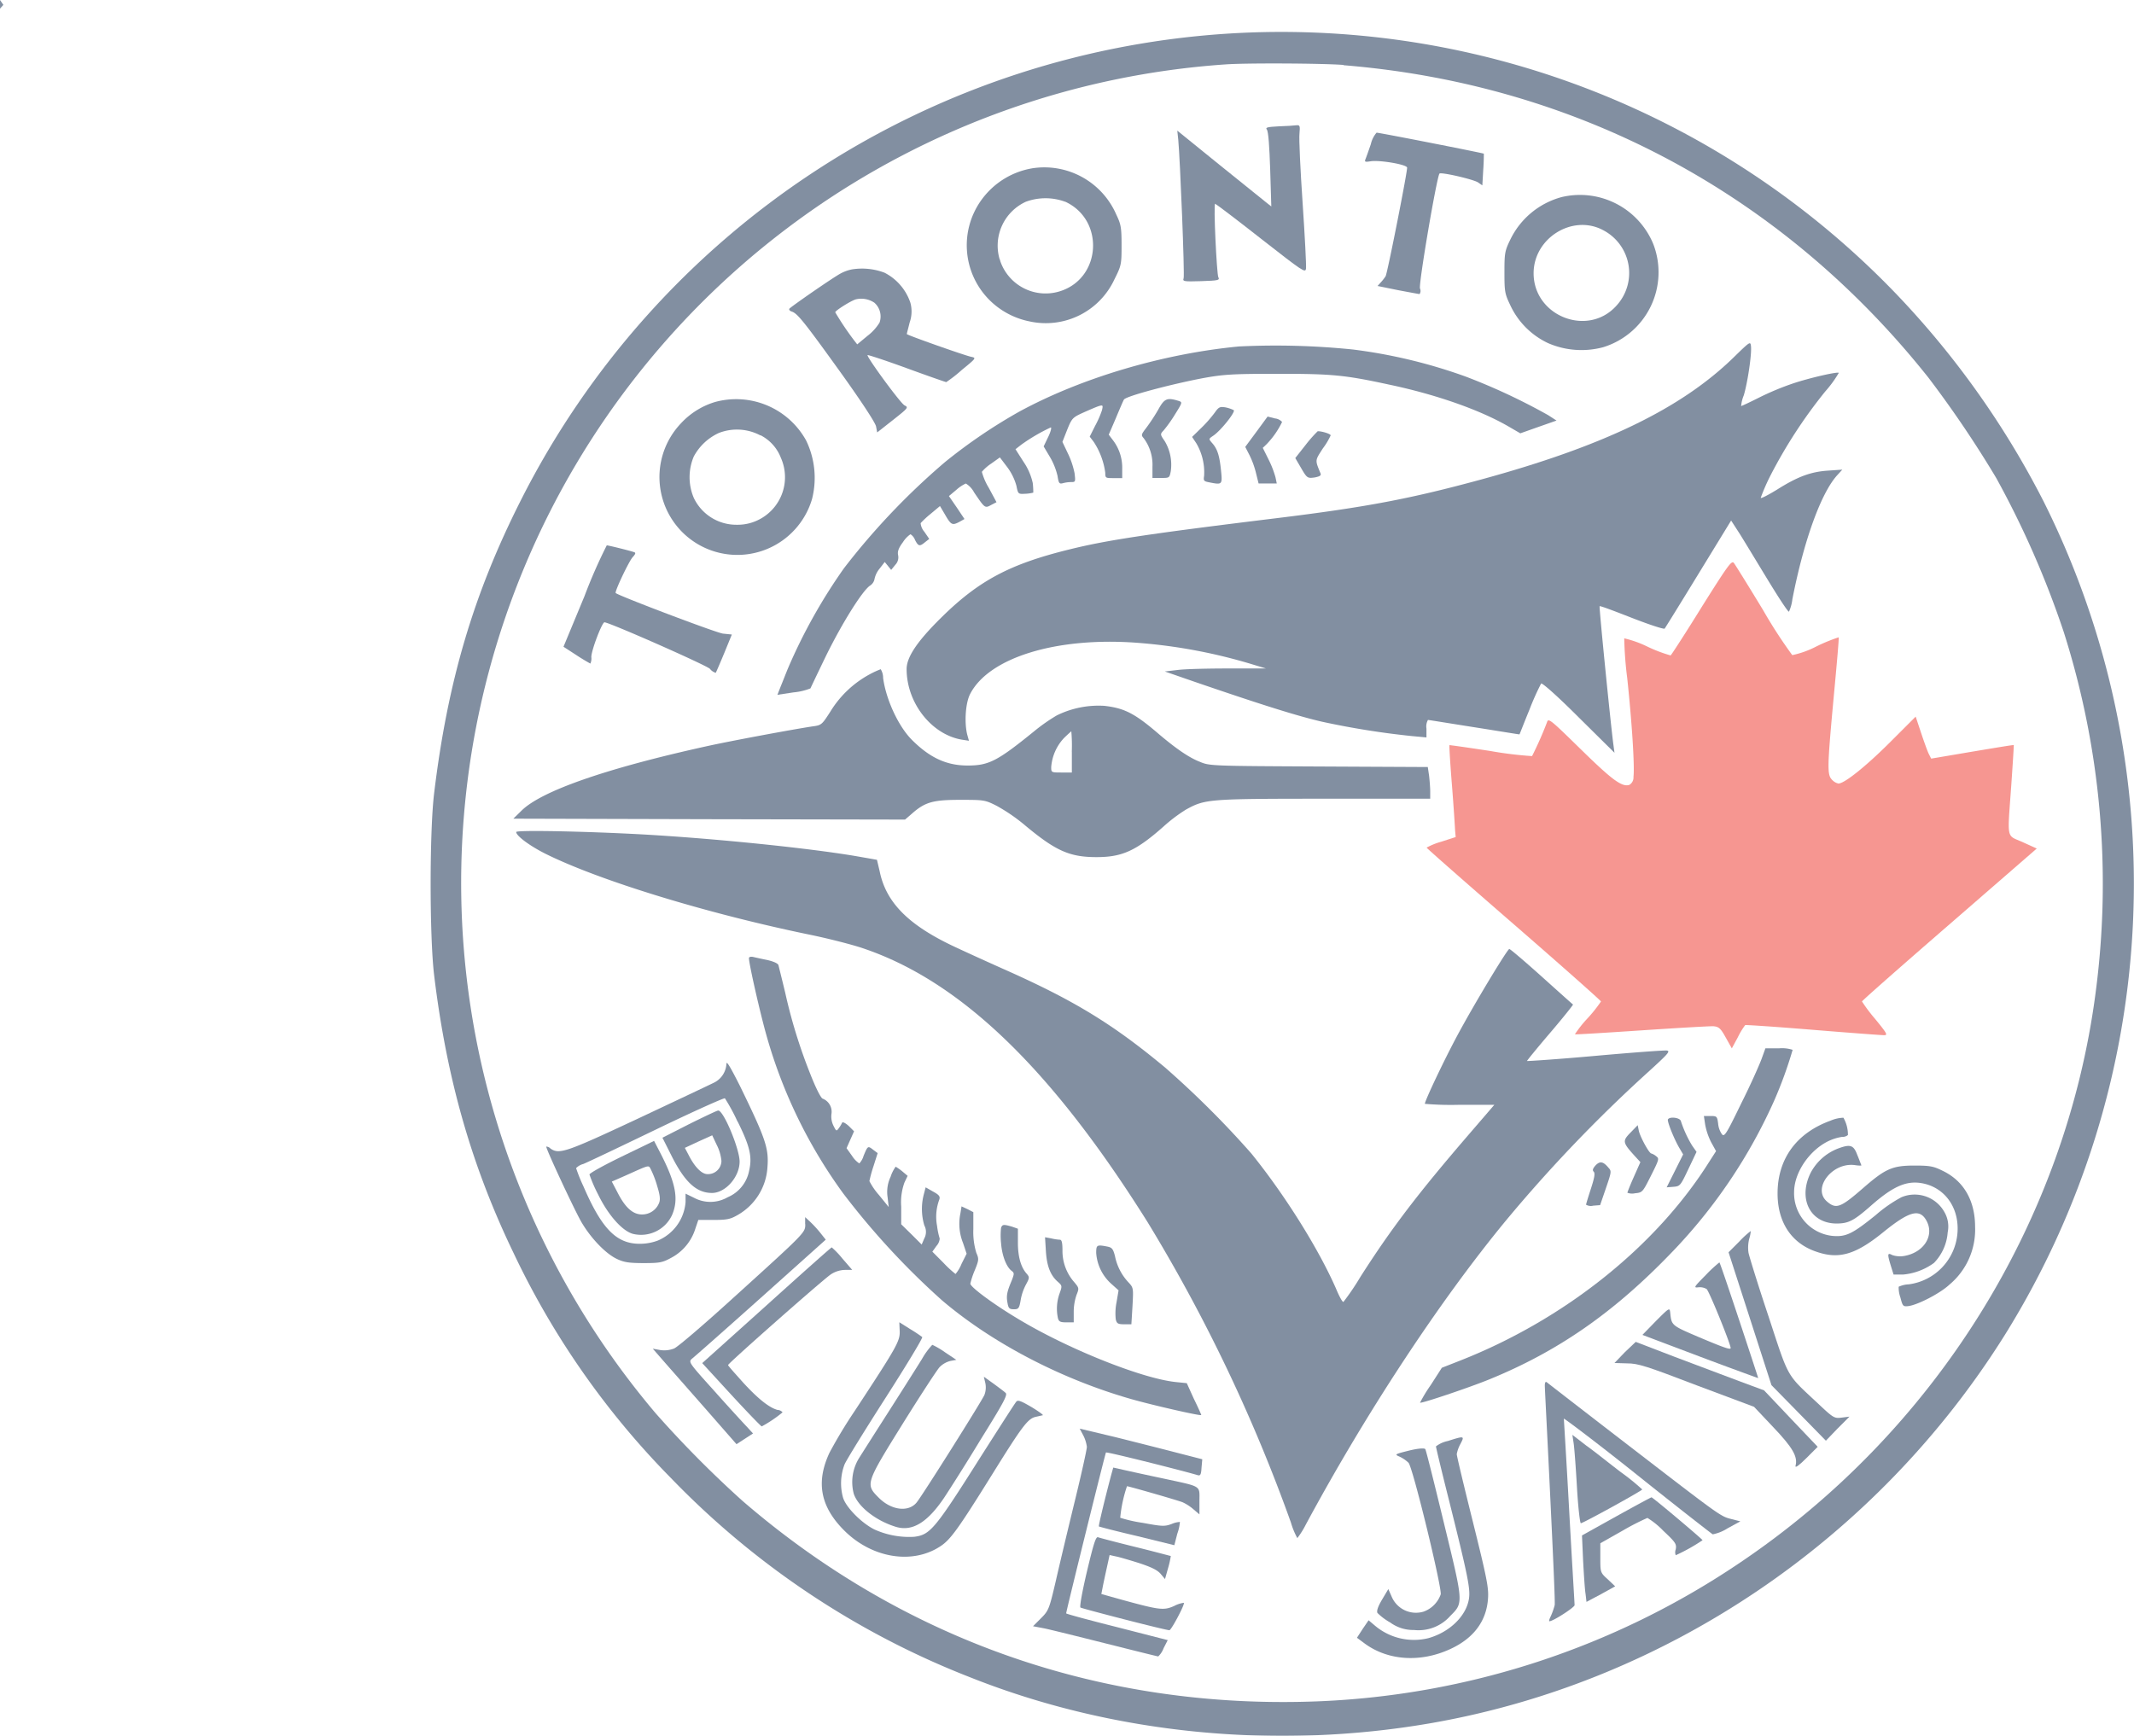 <svg id="Layer_1" data-name="Layer 1" xmlns="http://www.w3.org/2000/svg" viewBox="0 0 397.91 323.7">
  <defs>
    <style>
      .cls-1 {
        opacity: 0.9;
      }

      .cls-2 {
        opacity: 0.5;
      }

      .cls-3 {
        fill: #051f44;
      }

      .cls-4 {
        fill: #ed2e24;
      }
    </style>
  </defs>
  <title>bluejays2</title>
  <g class="cls-2">
    <path class="cls-3" d="M369.48,300.58v1.61c0.21-.25.42-0.45,0.63-0.7C369.9,301.18,369.69,300.86,369.48,300.58Z" transform="translate(-369.48 -300.58)"/>
    <path class="cls-3" d="M600.34,306.74A159,159,0,0,0,466.5,394.07c-8.75,17.36-13.55,33.6-16.07,54.43-0.87,7.17-.87,26.7,0,33.95,2.35,19.39,7,35.56,14.73,51.63a153,153,0,0,0,29.43,42.14,156.5,156.5,0,0,0,55.65,37.1c26.67,10.64,57.12,13.65,86.2,8.58,43.82-7.67,83-34.23,106.89-72.41a159.28,159.28,0,0,0,7.24-155.33,163.15,163.15,0,0,0-28.14-39.41A158.91,158.91,0,0,0,600.34,306.74Zm19.63,6c43.57,3.53,81.87,24,109.09,58.27a203.39,203.39,0,0,1,12.63,18.69,172.91,172.91,0,0,1,12.6,28.74,154.78,154.78,0,0,1,5.95,67.2c-5.57,42.88-30.07,82.07-66.64,106.57a151.17,151.17,0,0,1-78.51,25.65c-40,1.54-77.07-11.38-107.2-37.42a201.43,201.43,0,0,1-16.1-16.24A153,153,0,0,1,598,312.59C601.85,312.31,615.88,312.38,620,312.69Z" transform="translate(-369.48 -300.58)"/>
    <path class="cls-3" d="M607.9,324.14c-2.07.11-2.52,0.21-2.21,0.59s0.49,3.29.63,7.42l0.21,6.93-0.84-.66c-0.46-.39-4.41-3.57-8.78-7.07L589,324.94l0.18,1.68c0.35,3.81,1.22,25.27,1,25.86s0.07,0.63,3.29.53,3.47-.18,3.18-0.74-0.94-13.69-.59-13.69c0.11,0,4,2.94,8.54,6.51,7.88,6.16,8.29,6.44,8.4,5.56,0.07-.52-0.21-6-0.63-12.18s-0.7-12-.59-12.95c0.14-1.51.07-1.64-.59-1.58C610.77,324,609.3,324.1,607.9,324.14Z" transform="translate(-369.48 -300.58)"/>
    <path class="cls-3" d="M625.09,327.46c-0.42,1.23-.87,2.49-1,2.8-0.21.52-.07,0.56,1,0.39,1.64-.24,6.51.56,6.76,1.16,0.14,0.42-3.64,19.57-4,20.27a8.19,8.19,0,0,1-.84,1.09l-0.67.74,3.78,0.77c2.07,0.39,3.92.74,4.06,0.74a1.07,1.07,0,0,0,.07-1.05c-0.24-1.05,3.15-20.89,3.64-21.42,0.32-.31,6.23,1.05,7.18,1.64l0.81,0.56,0.17-2.91c0.07-1,.11-2,0.11-3-0.07-.11-19.46-3.92-20-3.92A4.92,4.92,0,0,0,625.09,327.46Z" transform="translate(-369.48 -300.58)"/>
    <path class="cls-3" d="M562.12,331.94a14.69,14.69,0,0,0-9.48,5.71,14.43,14.43,0,0,0,2.9,20.23,14.64,14.64,0,0,0,5.88,2.63,14.1,14.1,0,0,0,15.86-7.84c1.29-2.56,1.33-2.8,1.33-6.34,0-3.32-.11-3.92-1-5.77A14.63,14.63,0,0,0,562.12,331.94Zm6,6.26c7.28,3.36,6.76,14.07-.8,16.63a8.93,8.93,0,0,1-11.34-5.6c0-.14-0.1-0.28-0.14-0.42a9,9,0,0,1,4.93-10.61A10.62,10.62,0,0,1,568.11,338.21Z" transform="translate(-369.48 -300.58)"/>
    <path class="cls-3" d="M660.68,337.33a14.94,14.94,0,0,0-9.56,7.88c-1.05,2.17-1.12,2.52-1.12,6.16s0.07,4,1.12,6.19a14.62,14.62,0,0,0,7,7,15.61,15.61,0,0,0,10.29.77,14.62,14.62,0,0,0,9.34-19.25A14.78,14.78,0,0,0,660.68,337.33Zm7.56,6.09a9,9,0,0,1,2.63,14.18c-5.32,5.91-15.43,1.93-15.43-6.06,0-6.51,7.14-11,12.81-8.12h0Z" transform="translate(-369.48 -300.58)"/>
    <path class="cls-3" d="M528.38,350.81a7.5,7.5,0,0,0-2.1.74c-1.3.66-9.38,6.26-9.62,6.61-0.1.17,0.1,0.42,0.45,0.52,1.05,0.35,2.17,1.71,9,11.2,4,5.57,6.58,9.52,6.72,10.22l0.21,1.12,2.94-2.31c2.83-2.24,2.94-2.35,2.17-2.73s-7.17-9.14-6.9-9.38c0.07-.07,3.36,1,7.32,2.45s7.25,2.59,7.35,2.59a25.94,25.94,0,0,0,2.9-2.27c2.7-2.21,2.73-2.24,1.75-2.45-1.19-.24-12-4.06-12-4.24s0.25-1,.52-2.14a6.17,6.17,0,0,0,.14-3.71,9.78,9.78,0,0,0-4.83-5.6A11.87,11.87,0,0,0,528.38,350.81Zm4.1,6.19a3.42,3.42,0,0,1,1,3.74,9.09,9.09,0,0,1-2.27,2.49l-1.89,1.57-0.6-.77a55.2,55.2,0,0,1-3.5-5.21c0-.31,2.83-2.1,3.82-2.41a4.38,4.38,0,0,1,3.43.59h0Z" transform="translate(-369.48 -300.58)"/>
    <path class="cls-3" d="M692.71,367.26c-9.83,9.56-24.26,16.52-47.08,22.75-13.12,3.57-21.35,5.15-38.18,7.21-23.66,2.9-31.43,4.06-38.36,5.77-11.34,2.76-17.18,5.88-24.29,12.95-4.34,4.3-6.27,7.21-6.27,9.41,0,6.3,4.62,12.18,10.25,13.16l1.37,0.21-0.32-1.15c-0.56-2.27-.32-5.95.56-7.6,3.53-6.79,16.1-10.64,31.11-9.52a99.61,99.61,0,0,1,21.94,4.16l2.1,0.63h-7c-3.85,0-8.08.1-9.45,0.28l-2.42.28,5.57,1.93c12.53,4.3,19.14,6.37,23.66,7.42a152.45,152.45,0,0,0,16.87,2.7l2.69,0.25v-1.65a2.44,2.44,0,0,1,.28-1.61c0.17,0,4,.63,8.64,1.36s8.4,1.36,8.43,1.33,0.84-2.14,1.86-4.62a48,48,0,0,1,2.17-4.86c0.18-.18,2.94,2.24,7,6.3l6.68,6.61-0.21-1.57c-0.52-3.92-2.69-25.66-2.56-25.76s2.77,0.91,6,2.17,6,2.17,6.13,2,3-4.8,6.33-10.25l6.06-9.9,1.54,2.38c0.84,1.33,3.18,5.21,5.25,8.61s3.85,6.13,4,6a7.84,7.84,0,0,0,.63-2.31c2.13-10.92,5.36-19.88,8.4-23.17l0.91-1-2.62.18c-3.26.21-5.71,1.12-9.59,3.57-1.64,1-3,1.71-3,1.5a37.2,37.2,0,0,1,1.89-4.3,91.39,91.39,0,0,1,10.15-15.54,21.74,21.74,0,0,0,2.52-3.46c-0.28-.24-5.46.94-8.61,2a51.53,51.53,0,0,0-6.27,2.62c-1.75.88-3.22,1.57-3.33,1.57a6.65,6.65,0,0,1,.49-2c0.7-2.31,1.54-7.84,1.33-9.24C695.86,364.21,695.72,364.32,692.71,367.26Z" transform="translate(-369.48 -300.58)"/>
    <path class="cls-3" d="M600.48,365.19c-14.21,1.36-29.4,5.88-40.92,12.14a99.1,99.1,0,0,0-13.86,9.41,131.07,131.07,0,0,0-18.83,19.78,101.64,101.64,0,0,0-10.43,18.62c-0.42,1-1,2.52-1.37,3.4l-0.63,1.61,3-.45a11.49,11.49,0,0,0,3.15-.74c0.07-.14,1.37-2.9,2.9-6.05,3-6.12,6.82-12.21,8.22-13.12a1.87,1.87,0,0,0,.84-1.26,4.53,4.53,0,0,1,.95-1.92l0.95-1.23,0.6,0.74,0.6,0.74,0.77-.95a2,2,0,0,0,.52-1.82c-0.14-.66.1-1.33,0.91-2.41a5,5,0,0,1,1.4-1.47,2.14,2.14,0,0,1,.84,1.05c0.63,1.23.88,1.26,1.89,0.42l0.77-.6-0.91-1.33a2.84,2.84,0,0,1-.7-1.61,17.77,17.77,0,0,1,1.89-1.75l1.72-1.44,0.91,1.54c1.15,2,1.37,2.1,2.66,1.44l1-.56-1.43-2.14-1.47-2.14,1.37-1.15a7,7,0,0,1,1.78-1.19,4.26,4.26,0,0,1,1.54,1.65c2,2.94,2,3,3.18,2.35l1-.52-1.43-2.66a11.62,11.62,0,0,1-1.3-3,8.13,8.13,0,0,1,1.75-1.54l1.61-1.15,1.4,1.85a10.44,10.44,0,0,1,1.68,3.43c0.32,1.57.32,1.57,1.68,1.5a7.09,7.09,0,0,0,1.47-.21,15.26,15.26,0,0,0-.1-1.79,11.33,11.33,0,0,0-1.75-4l-1.47-2.31,1.08-.84a33.9,33.9,0,0,1,5.5-3.22c0.18,0,0,.8-0.49,1.79l-0.84,1.75,1.19,2a12.64,12.64,0,0,1,1.4,3.5c0.21,1.36.32,1.54,1,1.36a6.09,6.09,0,0,1,1.57-.21c0.77,0,.8-0.07.6-1.68a15.47,15.47,0,0,0-1.26-3.71l-1-2.1,0.88-2.24c0.88-2.17,1-2.31,3-3.22,1.19-.53,2.48-1.09,2.94-1.23,0.73-.21.77-0.14,0.56,0.77a18.3,18.3,0,0,1-1.29,2.94l-1,2,0.73,0.95a13.75,13.75,0,0,1,2.17,5.78c0,1,.07,1,1.58,1h1.58V388a8.42,8.42,0,0,0-1.64-5.21l-0.87-1.15,1.29-3c0.7-1.68,1.37-3.25,1.54-3.54,0.32-.63,8.78-2.87,14.73-4,3.82-.7,5.57-0.81,14-0.81,10,0,12.39.21,20.65,2,8.86,1.86,17.08,4.76,22.43,7.88l2.1,1.22,3.36-1.19,3.39-1.19-1.54-1a114.38,114.38,0,0,0-15.33-7.18,97.36,97.36,0,0,0-21.07-5.07A141.35,141.35,0,0,0,600.48,365.19Z" transform="translate(-369.48 -300.58)"/>
    <path class="cls-3" d="M502.8,375.55a14.24,14.24,0,0,0-6.37,4,14.52,14.52,0,1,0,24.47,14.07,16,16,0,0,0-1.12-10.92A14.91,14.91,0,0,0,502.8,375.55Zm8.5,6.2a7.91,7.91,0,0,1,3.78,4.2,8.87,8.87,0,0,1-4.48,11.72,8.66,8.66,0,0,1-3.75.77,8.78,8.78,0,0,1-8-5,9.89,9.89,0,0,1,0-7.74,10.07,10.07,0,0,1,4.65-4.37,9.31,9.31,0,0,1,7.77.45h0Z" transform="translate(-369.48 -300.58)"/>
    <path class="cls-3" d="M585.43,377a34.66,34.66,0,0,1-2.21,3.36c-0.94,1.23-1,1.36-.49,1.93a8.25,8.25,0,0,1,1.64,5.32v2.1H586c1.51,0,1.54,0,1.78-1.22a8.55,8.55,0,0,0-1.12-5.64c-0.87-1.26-.87-1.3-0.21-2a26,26,0,0,0,2.13-3c1.4-2.24,1.4-2.27.63-2.52C587.08,374.68,586.59,374.89,585.43,377Z" transform="translate(-369.48 -300.58)"/>
    <path class="cls-3" d="M596,377.51a24.65,24.65,0,0,1-2.52,2.87l-1.72,1.68,0.81,1.22a10.68,10.68,0,0,1,1.43,6.05c-0.14.88-.07,1,0.91,1.19,2.48,0.49,2.52.49,2.24-2.24s-0.67-4-1.68-5.11c-0.63-.74-0.63-0.74.18-1.3,1.37-.87,4.23-4.45,3.88-4.8a6.16,6.16,0,0,0-1.54-.52C596.95,376.39,596.74,376.46,596,377.51Z" transform="translate(-369.48 -300.58)"/>
    <path class="cls-3" d="M603.77,381.08l-2.1,2.84,0.81,1.57a16.37,16.37,0,0,1,1.22,3.4l0.46,1.85h3.39l-0.24-1.15a18.2,18.2,0,0,0-1.29-3.32l-1.08-2.17,0.73-.7a15.84,15.84,0,0,0,2.87-4.13,2.07,2.07,0,0,0-1.33-.66l-1.37-.35Z" transform="translate(-369.48 -300.58)"/>
    <path class="cls-3" d="M613,383.46L611,386l0.94,1.61c1.26,2.17,1.29,2.2,2.73,2,1-.21,1.22-0.39,1-0.84-1-2.45-1-2.27.46-4.55a13.08,13.08,0,0,0,1.47-2.45c0-.28-1.68-0.8-2.42-0.77A24.7,24.7,0,0,0,613,383.46Z" transform="translate(-369.48 -300.58)"/>
    <path class="cls-3" d="M478.47,411.74l-3.92,9.45,2.42,1.57c0.84,0.56,1.72,1.09,2.59,1.57a2.24,2.24,0,0,0,.18-1.22c0-1.26,2-6.48,2.45-6.48,0.88,0,18.9,7.95,19.67,8.68a2.07,2.07,0,0,0,1.08.74c0.07-.1.77-1.71,1.57-3.64l1.43-3.5-1.65-.17c-1.23-.14-19.15-6.93-20-7.56-0.28-.18,2.45-5.91,3.15-6.69,0.56-.6.63-0.84,0.25-0.95-0.8-.28-4.76-1.26-5.07-1.26A95.74,95.74,0,0,0,478.47,411.74Z" transform="translate(-369.48 -300.58)"/>
    <path class="cls-4" d="M686.76,413.81c-3,4.86-5.63,8.89-5.77,9a27.28,27.28,0,0,1-4.34-1.65,20.3,20.3,0,0,0-4.31-1.54,67.83,67.83,0,0,0,.56,7.45c0.88,8.3,1.4,16.49,1.16,18.38a1.6,1.6,0,0,1-.77,1.5c-1.4.45-3.29-1-9.1-6.69s-6-5.81-6.27-4.94a68.18,68.18,0,0,1-2.77,6.26,70,70,0,0,1-7.77-.95c-4.13-.63-7.56-1.12-7.63-1.09s0.14,3.43.46,7.42,0.56,7.84.59,8.5l0.11,1.22-2.73.88a12.49,12.49,0,0,0-2.69,1.09c0,0.11,7.32,6.54,16.27,14.31S668,487.2,668,487.34a26.55,26.55,0,0,1-2.48,3.12,21.41,21.41,0,0,0-2.38,3c0.07,0.07,5.67-.28,12.39-0.73s12.77-.8,13.44-0.77c1,0.1,1.33.35,2.31,2.13l1.12,2,1.12-2.07a13.51,13.51,0,0,1,1.37-2.27c0.14-.07,5.84.32,12.67,0.88s12.77,1,13.23,1c0.73,0,.53-0.35-1.64-3a30.32,30.32,0,0,1-2.48-3.29c0-.14,7.35-6.62,16.31-14.38l16.28-14.14-2.62-1.19c-3.12-1.4-2.87-.18-2.13-10.68,0.28-4,.49-7.35.46-7.42s-3.53.52-7.73,1.22l-7.67,1.3-0.46-.91c-0.24-.49-0.87-2.24-1.43-3.92l-1-3L721.9,439c-4.52,4.51-8.51,7.7-9.62,7.7a2.3,2.3,0,0,1-1.19-.7c-0.94-.95-0.91-2.24.32-15.57,0.56-6,1-10.89.91-11a32,32,0,0,0-4.17,1.71,17.49,17.49,0,0,1-4.48,1.61,90.17,90.17,0,0,1-5.42-8.36c-2.73-4.51-5.18-8.44-5.46-8.82C692.36,405.06,691.8,405.79,686.76,413.81Z" transform="translate(-369.48 -300.58)"/>
    <path class="cls-3" d="M531.57,426.37a19.35,19.35,0,0,0-7.25,6.9c-1.57,2.45-1.68,2.55-3.25,2.76-3.33.49-15.43,2.73-20,3.75-18.69,4.13-30.7,8.33-34.37,12l-1.5,1.47,36.54,0.1,36.5,0.07,1.26-1.09c2.45-2.17,3.92-2.59,9-2.59,4.41,0,4.62,0,6.83,1.12a33.24,33.24,0,0,1,5.42,3.75c5.6,4.65,8.19,5.81,13.19,5.81,4.76,0,7.35-1.15,12.49-5.7a29.13,29.13,0,0,1,4.23-3.19c3.53-1.92,4.06-2,25.62-2h19.88v-1.36c0-.74-0.11-2.06-0.21-2.94l-0.24-1.61-20.33-.1c-19.88-.1-20.37-0.1-22.16-0.87-2.07-.8-4.48-2.49-7.63-5.15-4.52-3.89-6.44-4.86-10.18-5.29a17.58,17.58,0,0,0-8.89,1.79,33.44,33.44,0,0,0-4.27,3c-6.82,5.53-8.4,6.34-12.35,6.34s-7.07-1.47-10.4-4.8c-2.48-2.49-4.8-7.45-5.35-11.51a3.07,3.07,0,0,0-.45-1.65A16.78,16.78,0,0,0,531.57,426.37Zm37.77,14.42v3.85h-1.92c-1.89,0-1.93,0-1.93-1a8.89,8.89,0,0,1,2.35-5.39c0.45-.45.91-0.87,1.4-1.3A32,32,0,0,1,569.33,440.79Z" transform="translate(-369.48 -300.58)"/>
    <path class="cls-3" d="M465.73,455.74c0,0.7,2.48,2.55,5.35,4,10,5,30.17,11.2,49.6,15.19,3.36,0.7,7.77,1.82,9.8,2.52,18.17,6.16,35.07,22.47,53,51.07a304.5,304.5,0,0,1,26.71,56,14.67,14.67,0,0,0,1.19,2.9,15.81,15.81,0,0,0,1.58-2.52c11.13-20.68,24.88-41.62,37.34-56.73a271.39,271.39,0,0,1,26.32-27.51c3.85-3.5,4.38-4.06,3.67-4.17-0.46-.07-6.51.38-13.41,1s-12.63,1-12.67.95,1.89-2.42,4.31-5.25,4.34-5.25,4.27-5.28-2.73-2.42-5.88-5.25-5.84-5.11-6-5.11c-0.35,0-6.58,10.32-9.66,16.07-2.45,4.55-6.09,12.22-6.09,12.81a57.65,57.65,0,0,0,6.48.18h6.48l-4.58,5.32C634,523,629,529.52,623.13,538.72a46.84,46.84,0,0,1-3.15,4.65c-0.18.07-.77-1-1.4-2.52-3.26-7.42-9.52-17.43-15.78-25.17a174.94,174.94,0,0,0-16.13-16.07c-9.77-8.12-17-12.53-30.28-18.41-3.36-1.5-7.52-3.4-9.27-4.23-8.4-4-12.46-8.19-13.62-13.93L533,460.92l-3.43-.6c-8.57-1.5-26.18-3.33-40.22-4.13C478.61,455.6,465.73,455.35,465.73,455.74Z" transform="translate(-369.48 -300.58)"/>
    <path class="cls-3" d="M509.13,479.26c0,1.05,2,9.87,3.18,14.1a92.47,92.47,0,0,0,14.38,29.75,141.58,141.58,0,0,0,18.48,20c9.42,8,22.3,14.7,35.35,18.41,4.06,1.15,12.95,3.18,12.95,2.94,0-.07-0.59-1.43-1.37-3l-1.33-2.94-2.07-.21c-6.37-.67-20.33-6.27-29.54-11.87-4.55-2.73-8.75-5.85-8.75-6.48a15.21,15.21,0,0,1,.84-2.52c0.77-1.89.77-2.1,0.28-3.22a13.34,13.34,0,0,1-.56-4.41l0-3.18-1.08-.56-1.12-.52-0.21,1.3a9.6,9.6,0,0,0,.49,5.53l0.67,2-0.95,1.89a6.82,6.82,0,0,1-1.12,1.89,19.73,19.73,0,0,1-2.24-2.07L543.33,534l0.77-1.08a2.29,2.29,0,0,0,.6-1.37,13.3,13.3,0,0,1-.49-2.35,9.13,9.13,0,0,1,.42-4.93c0.17-.56,0-0.84-1.15-1.47l-1.4-.8-0.35,1.33a10.75,10.75,0,0,0,.1,5.77,2.56,2.56,0,0,1,0,2.42l-0.49,1.15-1.89-1.89-1.93-1.89V525.6a10.9,10.9,0,0,1,.6-4.48l0.6-1.26-1-.84c-0.38-.32-0.8-0.6-1.23-0.87a6.81,6.81,0,0,0-.95,1.89,6.57,6.57,0,0,0-.56,3.78l0.21,1.85-1.82-2.24a12.76,12.76,0,0,1-1.78-2.59,25.45,25.45,0,0,1,.77-2.8l0.77-2.42-0.84-.63c-1-.77-1-0.73-1.78,1.12a3.46,3.46,0,0,1-.8,1.43,4.55,4.55,0,0,1-1.33-1.37l-1.05-1.47,0.7-1.58,0.7-1.57-1-1c-0.63-.56-1.12-0.8-1.23-0.6a5.92,5.92,0,0,1-.6,1c-0.45.63-.49,0.6-1-0.42a3.83,3.83,0,0,1-.38-2.24,2.62,2.62,0,0,0-1.65-2.83c-0.35-.14-1.33-2.1-2.35-4.72a97.94,97.94,0,0,1-4.62-15c-0.6-2.52-1.19-4.83-1.26-5.15s-0.84-.7-2.17-1c-1.08-.21-2.27-0.49-2.59-0.56S509.13,479,509.13,479.26Z" transform="translate(-369.48 -300.58)"/>
    <path class="cls-3" d="M698,497.91c-0.35,1-2,4.76-3.78,8.3-2.8,5.78-3.18,6.4-3.64,5.92a4,4,0,0,1-.73-2c-0.18-1.37-.24-1.43-1.43-1.43h-1.23l0.24,1.61a12.19,12.19,0,0,0,1.12,3.29l0.91,1.65-1.33,2.07c-9.94,15.78-27,29.37-46.41,37l-3.39,1.33-2.07,3.22a28.32,28.32,0,0,0-2,3.29c0.18,0.21,9.13-2.8,12.81-4.3,12.92-5.25,23.38-12.53,34.13-23.73a98.55,98.55,0,0,0,19.11-28.32,78,78,0,0,0,3.43-9.45,6.41,6.41,0,0,0-2.56-.28h-2.52Z" transform="translate(-369.48 -300.58)"/>
    <path class="cls-3" d="M504.93,499a4.16,4.16,0,0,1-2.42,3.53c-0.7.35-7.07,3.36-14.21,6.72-13.4,6.27-14.56,6.65-16.2,5.5a1.09,1.09,0,0,0-.77-0.35c0,0.56,5.39,12.11,6.62,14.18,1.78,3,4.52,5.85,6.65,6.82,1.3,0.6,2.27.73,4.93,0.73,3,0,3.5-.1,5.22-1.05a9.23,9.23,0,0,0,4.38-5.35l0.56-1.65h2.87c2.52,0,3.12-.14,4.52-0.95a11,11,0,0,0,5.5-8.89c0.28-3.53-.35-5.35-5.15-15.19C505.63,499.49,504.93,498.3,504.93,499Zm2.1,10.75c2.31,4.65,2.73,6.58,2.13,9.17a6.73,6.73,0,0,1-4,4.93,6.44,6.44,0,0,1-6.27.1l-1.58-.77,0,1.58a8.5,8.5,0,0,1-5.18,7.17,9.61,9.61,0,0,1-3.36.6c-4.34,0-7.07-2.77-10.5-10.71a31.25,31.25,0,0,1-1.37-3.4,2.87,2.87,0,0,1,1.33-.77c0.73-.28,6.9-3.22,13.72-6.51s12.53-5.85,12.7-5.74a35.37,35.37,0,0,1,2.35,4.34h0Z" transform="translate(-369.48 -300.58)"/>
    <path class="cls-3" d="M498,510.2l-5,2.55,1.57,3.12c2.55,5.15,4.76,7.18,7.67,7.18,2.52,0,5.15-3,5.15-5.85,0-2.35-3-9.59-4-9.52C503.18,507.68,500.77,508.83,498,510.2Zm6,6.86a2.5,2.5,0,0,1-2.52,2.48h-0.07c-1.08,0-2.38-1.3-3.53-3.57l-0.7-1.33,2.55-1.19,2.55-1.15,0.84,1.78a8.31,8.31,0,0,1,.88,3h0Z" transform="translate(-369.48 -300.58)"/>
    <path class="cls-3" d="M485.44,516.25c-3.32,1.61-6.05,3.12-6.05,3.36a27.64,27.64,0,0,0,1.61,3.71c1.85,3.82,4.48,6.79,6.47,7.35a6.37,6.37,0,0,0,7.32-3.5c1.3-3,.7-6.05-2.35-11.9l-1-1.93Zm6.55,5.42c0.53,1.65.63,2.52,0.42,3.15a3.4,3.4,0,0,1-3.22,2.24c-1.72,0-3.15-1.3-4.58-4.13l-1.05-2,2.55-1.12c4.62-2.07,4.27-2,4.73-1.15A18.79,18.79,0,0,1,492,521.68Z" transform="translate(-369.48 -300.58)"/>
    <path class="cls-3" d="M710.8,509.57c-6.37,2.31-9.87,7.14-9.87,13.58,0,5.22,2.45,9.07,6.82,10.71s7.49,0.88,12.81-3.43c5-4.06,6.93-4.55,8.19-2.1,1.43,2.77-.63,5.88-4.27,6.48a4.56,4.56,0,0,1-2.17-.18c-0.91-.49-0.94-0.21-0.24,2.07l0.49,1.57,1.72,0a11.47,11.47,0,0,0,5.81-2.17,9.12,9.12,0,0,0,2.56-5.7,5.37,5.37,0,0,0-.63-3.82,6.35,6.35,0,0,0-8-2.73,26,26,0,0,0-4.83,3.36c-4.31,3.47-5.49,4.06-8,3.85a8,8,0,0,1-7.18-8.15c0-3.67,2.87-7.84,6.44-9.55a9.13,9.13,0,0,1,2.52-.77,1.51,1.51,0,0,0,1.08-.35,6.42,6.42,0,0,0-.84-3.22A6.53,6.53,0,0,0,710.8,509.57Z" transform="translate(-369.48 -300.58)"/>
    <path class="cls-3" d="M680.49,509.32c-0.21.32,1.16,3.71,2.13,5.35l0.7,1.19-1.54,3.08L680.25,522l1.29-.1c1.22-.1,1.29-0.21,2.77-3.33l1.51-3.18L685,514.22a21.75,21.75,0,0,1-2.1-4.58C682.73,509,680.84,508.76,680.49,509.32Z" transform="translate(-369.48 -300.58)"/>
    <path class="cls-3" d="M673.53,511.77c-1.54,1.57-1.51,1.85.63,4.23l1.19,1.3-1.23,2.77c-0.67,1.5-1.19,2.83-1.19,2.94a2.43,2.43,0,0,0,1.4.1c1.4-.14,1.43-0.17,3-3.29s1.54-3.18.94-3.64a2.69,2.69,0,0,0-.87-0.49c-0.42,0-2.1-3.12-2.34-4.23l-0.21-1.05Z" transform="translate(-369.48 -300.58)"/>
    <path class="cls-3" d="M712.24,514.75a9.71,9.71,0,0,0-5.11,4.48c-2.45,4.87-.14,9.48,4.76,9.52,2.24,0,3.22-.49,6.37-3.25,4.52-4,7.14-5,10.47-4.06,3.78,1.12,6.09,4.73,5.74,9.1a10.47,10.47,0,0,1-9.07,9.55,5,5,0,0,0-1.89.45,5.55,5.55,0,0,0,.32,2c0.42,1.61.49,1.72,1.47,1.61,1.75-.21,5.95-2.38,7.67-4a13.36,13.36,0,0,0,4.79-10.78c0-4.87-2.1-8.54-6-10.43-1.75-.87-2.38-1-5.32-1-4.13,0-5.42.6-9.56,4.2s-5,4-6.72,2.52c-2.87-2.45,1-7.45,5.28-6.79,0.67,0.1,1.19.1,1.12,0s-0.38-1-.77-1.92C715.11,514.12,714.51,513.91,712.24,514.75Z" transform="translate(-369.48 -300.58)"/>
    <path class="cls-3" d="M667,517.9c-0.53.6-.63,0.91-0.35,1.19s0.14,1.12-.52,3.15c-0.49,1.5-.91,2.87-0.91,3a1.75,1.75,0,0,0,1.33.18l1.29-.1,1.08-3.15c1-2.94,1.08-3.18.52-3.78C668.42,517.16,667.82,517.06,667,517.9Z" transform="translate(-369.48 -300.58)"/>
    <path class="cls-3" d="M519.63,528.82c0,1.65.25,1.4-13.65,14-5.28,4.8-10.18,9-10.82,9.24a5,5,0,0,1-2.59.28l-1.37-.25,2.38,2.73,7.84,8.92,5.39,6.16,1.54-1,1.54-1-1.19-1.3c-0.67-.7-3.4-3.67-6.05-6.65-4.76-5.28-4.83-5.39-4.13-6,0.42-.32,6.2-5.42,12.85-11.37l12.08-10.82-1-1.26a21.72,21.72,0,0,0-1.93-2.1l-0.91-.84v1.33h0Z" transform="translate(-369.48 -300.58)"/>
    <path class="cls-3" d="M556.14,529.55a13.67,13.67,0,0,0,0,2.87c0.18,2.35,1,4.45,2,5.18,0.49,0.38.45,0.56,0,1.75-0.91,2.13-1.05,2.9-.8,4.2,0.17,1,.35,1.19,1.19,1.19s1-.14,1.26-1.68a9.7,9.7,0,0,1,1-2.94c0.67-1.23.67-1.37,0.14-2-1.08-1.19-1.65-3.15-1.65-5.81v-2.59l-1.08-.38C556.63,528.89,556.38,528.89,556.14,529.55Z" transform="translate(-369.48 -300.58)"/>
    <path class="cls-3" d="M693.79,532.11l-2,2,4,12.39,4,12.39,5.08,5.18,5.07,5.18L712.1,567l2.24-2.24-1.43.18c-1.4.17-1.51,0.14-4.52-2.7-5.92-5.53-5.28-4.41-9.17-16.24-1.93-5.77-3.57-11.1-3.71-11.8a6.62,6.62,0,0,1,.14-2.62,6.51,6.51,0,0,0,.28-1.43A16.7,16.7,0,0,0,693.79,532.11Z" transform="translate(-369.48 -300.58)"/>
    <path class="cls-3" d="M564.5,533.93c0.18,2.77.84,4.48,2.24,5.7,0.8,0.7.8,0.8,0.32,2.13a8.45,8.45,0,0,0-.32,4.62c0.17,0.67.45,0.8,1.58,0.8h1.37v-1.93a9.8,9.8,0,0,1,.52-3.18c0.49-1.23.49-1.3-.42-2.38a8.8,8.8,0,0,1-2.2-5.92c0-1.47-.14-2-0.49-2a8.53,8.53,0,0,1-1.61-.25l-1.15-.21Z" transform="translate(-369.48 -300.58)"/>
    <path class="cls-3" d="M573.88,534.24a8.48,8.48,0,0,0,2.8,5.74l1.37,1.23-0.38,2.24a10.42,10.42,0,0,0-.14,3.18c0.18,0.77.42,0.91,1.58,0.91h1.33l0.21-3.43c0.18-3.36.18-3.4-.81-4.45a10,10,0,0,1-2.45-4.8c-0.35-1.37-.56-1.65-1.47-1.82C574,532.67,573.88,532.74,573.88,534.24Z" transform="translate(-369.48 -300.58)"/>
    <path class="cls-3" d="M512.42,544l-12,10.78,5.43,5.92c3,3.25,5.53,5.88,5.67,5.88a23.42,23.42,0,0,0,3.88-2.62,1.32,1.32,0,0,0-.95-0.45c-1.54-.42-3.67-2.1-6.51-5.22-1.47-1.65-2.7-3-2.7-3.15,0-.32,17.68-15.92,19.15-16.9a5,5,0,0,1,2.63-.84h1.37l-1.82-2.1a16.49,16.49,0,0,0-2-2.1C524.46,533.19,519,538.06,512.42,544Z" transform="translate(-369.48 -300.58)"/>
    <path class="cls-3" d="M687.53,538.37c-2.17,2.2-2.31,2.38-1.4,2.28a2.48,2.48,0,0,1,1.57.32c0.46,0.35,4.48,10.25,4.48,11,0,0.38-1.26-.07-5.84-2-5.25-2.24-5.18-2.2-5.43-4.62-0.11-.95-0.17-0.91-2.66,1.58l-2.52,2.59,10.74,4.06c5.95,2.24,10.82,4,10.85,4S690.26,536,690.08,536A25.58,25.58,0,0,0,687.53,538.37Z" transform="translate(-369.48 -300.58)"/>
    <path class="cls-3" d="M537.24,548.84c0.07,1.85-.6,3-8.4,14.88a90.22,90.22,0,0,0-4.69,7.77c-2.55,5.46-1.72,10,2.66,14.42,5.18,5.25,12.81,6.51,18.06,3,1.85-1.23,3.25-3.15,9.55-13.27,5.7-9.17,6.72-10.53,8.23-10.85,0.49-.1,1.05-0.25,1.26-0.28s-0.77-.73-2.1-1.54c-1.93-1.12-2.52-1.37-2.83-1s-3,4.58-6.27,9.7c-8.89,14.07-9.73,15.12-12.77,15.5a15.73,15.73,0,0,1-7.42-1.37c-2.45-1.22-5.35-4.2-5.85-5.95a9.91,9.91,0,0,1,.28-6.16c0.35-.84,3.82-6.44,7.7-12.5s6.93-11.1,6.79-11.27a27.1,27.1,0,0,0-2.27-1.5l-2-1.26Z" transform="translate(-369.48 -300.58)"/>
    <path class="cls-3" d="M672.44,552.76l-1.92,2,2.34,0.07c2.07,0,3.57.49,13,4.1l10.68,4,3.57,3.78c3.64,3.82,4.62,5.53,4.17,7.21-0.11.49,0.59,0,2-1.4l2.13-2.13-5-5.25-5-5.28-4.72-1.75-12-4.52-7.21-2.77Z" transform="translate(-369.48 -300.58)"/>
    <path class="cls-3" d="M541.4,554c-0.91,1.47-3.68,5.85-6.16,9.73s-5,7.84-5.57,8.75a8.52,8.52,0,0,0-1,6.65c0.8,2.45,4.17,5.07,7.91,6.2,3,0.88,5.81-.8,8.93-5.42,0.88-1.33,4-6.2,6.79-10.82,4.27-6.86,5.11-8.4,4.69-8.75-0.25-.25-1.26-1-2.24-1.72l-1.82-1.3,0.28,1.19a4,4,0,0,1-.17,2.2c-0.49,1.15-11.83,19.18-12.7,20.13-1.54,1.78-4.69,1.37-7-.95-2.52-2.52-2.48-2.62,4.48-13.83,3.29-5.28,6.37-10,6.86-10.53a4.3,4.3,0,0,1,2-1.15l1.12-.21-2.1-1.4a15.07,15.07,0,0,0-2.38-1.4A13.43,13.43,0,0,0,541.4,554Z" transform="translate(-369.48 -300.58)"/>
    <path class="cls-3" d="M657.53,559c0,0.56.49,9.77,1,20.44s0.94,19.88.84,20.48a13.48,13.48,0,0,1-.7,2c-0.28.56-.42,1-0.28,1,0.7,0,4.69-2.59,4.69-3s-0.49-8.19-1-17.53-1-17.12-1-17.25,6.27,4.58,13.76,10.57,13.83,10.92,14,11a7.89,7.89,0,0,0,2.77-1.12l2.38-1.3-1.64-.42c-2.1-.52-2-0.49-19.46-13.93-8-6.16-14.73-11.37-14.94-11.55S657.53,558.22,657.53,559Z" transform="translate(-369.48 -300.58)"/>
    <path class="cls-3" d="M571.47,568.26a6.59,6.59,0,0,1,.67,2.13c0,0.49-1,5-2.24,10.08s-2.83,11.76-3.53,14.84c-1.26,5.42-1.37,5.63-2.8,7.07l-1.47,1.47,2,0.38c1.08,0.21,6.26,1.5,11.55,2.83s9.66,2.42,9.8,2.42a4.06,4.06,0,0,0,1-1.54l0.77-1.5L577.7,604c-5.18-1.3-9.42-2.45-9.42-2.55,0-.42,7.28-29.82,7.42-30s14.73,3.5,17.12,4.23c0.49,0.14.63-.14,0.7-1.4l0.14-1.57-4.9-1.26c-2.69-.7-7.84-2-11.44-2.9L570.8,567Z" transform="translate(-369.48 -300.58)"/>
    <path class="cls-3" d="M662.89,569.63c0.14,0.84.42,4.58,0.63,8.26s0.56,6.75.73,6.75c0.42,0,11.48-6.09,11.44-6.3a41.51,41.51,0,0,0-3.92-3.18c-2.17-1.64-5.08-4-6.51-5l-2.59-2Z" transform="translate(-369.48 -300.58)"/>
    <path class="cls-3" d="M639.44,569.31a5.35,5.35,0,0,0-2.21,1c0,0.17,1.08,4.69,2.42,10,3.57,14.28,4,16.52,3.74,18.38-0.49,3.25-3.61,6.27-7.56,7.38a11.27,11.27,0,0,1-10.08-2.42l-1.08-.91-1.08,1.58L622.5,606l1.51,1.12c4.34,3.15,10.36,3.53,15.86,1,4.38-2,6.79-5.22,7.07-9.45,0.14-2-.21-3.78-2.83-14.32-1.64-6.58-3-12.25-3-12.6a6.36,6.36,0,0,1,.7-1.92C642.59,568.33,642.52,568.33,639.44,569.31Z" transform="translate(-369.48 -300.58)"/>
    <path class="cls-3" d="M632.19,571.1c-2.66.67-2.73,0.7-1.75,1.12a6.24,6.24,0,0,1,1.68,1.15c0.84,1,6.23,23.24,6,24.53a5.27,5.27,0,0,1-3.18,3.22,4.91,4.91,0,0,1-6-2.87l-0.59-1.33-1.19,2c-0.81,1.37-1,2.1-.84,2.45a11,11,0,0,0,2.38,1.78,7.23,7.23,0,0,0,4.44,1.4,7.88,7.88,0,0,0,6.76-2.62c2.48-2.48,2.48-2.27-1.19-17.36-1.78-7.35-3.32-13.55-3.47-13.75S634.08,570.64,632.19,571.1Z" transform="translate(-369.48 -300.58)"/>
    <path class="cls-3" d="M576.72,575.47c-1.19,4.48-2.45,9.7-2.34,9.77s3.22,0.88,7.07,1.78l7,1.72L589,586.6a8.36,8.36,0,0,0,.49-2.2,4.51,4.51,0,0,0-1.54.38c-1.33.49-1.82,0.45-5.39-.21a26.2,26.2,0,0,1-4.2-.95,25.81,25.81,0,0,1,1.26-5.88c0.07-.07,9.38,2.59,10.39,3a8.5,8.5,0,0,1,2,1.3l1.12,0.95v-2.48c0-3,.56-2.62-6.83-4.23-2.87-.6-6.16-1.33-7.24-1.57l-2-.45Z" transform="translate(-369.48 -300.58)"/>
    <path class="cls-3" d="M670.87,583.35l-6.41,3.57,0.21,4.72c0.14,2.59.32,5.39,0.46,6.2l0.17,1.47,2.69-1.43,2.66-1.47-1.37-1.3c-1.4-1.26-1.4-1.3-1.4-4l0-2.73,4.2-2.38a46.68,46.68,0,0,1,4.58-2.35,14.76,14.76,0,0,1,2.94,2.38c2.34,2.2,2.52,2.48,2.34,3.5a1.5,1.5,0,0,0,0,1.08,34.34,34.34,0,0,0,5-2.8c0-.18-9.34-8.05-9.52-8S674.4,581.39,670.87,583.35Z" transform="translate(-369.48 -300.58)"/>
    <path class="cls-3" d="M572.17,593.57c-0.91,3.85-1.4,6.62-1.23,6.79s15.82,4.23,16.59,4.23c0.35,0,2.94-4.87,2.69-5.11a5.42,5.42,0,0,0-1.82.6c-1.93.84-2.66,0.77-9.56-1.12l-4-1.12,0.21-1.08c0.11-.6.46-2.24,0.77-3.64l0.56-2.55,1.12,0.25c0.59,0.1,2.52.67,4.31,1.23,2.34,0.77,3.43,1.3,4.06,2l0.84,1,0.59-2.1a16.61,16.61,0,0,0,.49-2.2c-0.07,0-3-.8-6.58-1.68s-6.76-1.72-7-1.82C573.81,587.13,573.39,588.46,572.17,593.57Z" transform="translate(-369.48 -300.58)"/>
  </g>
</svg>
